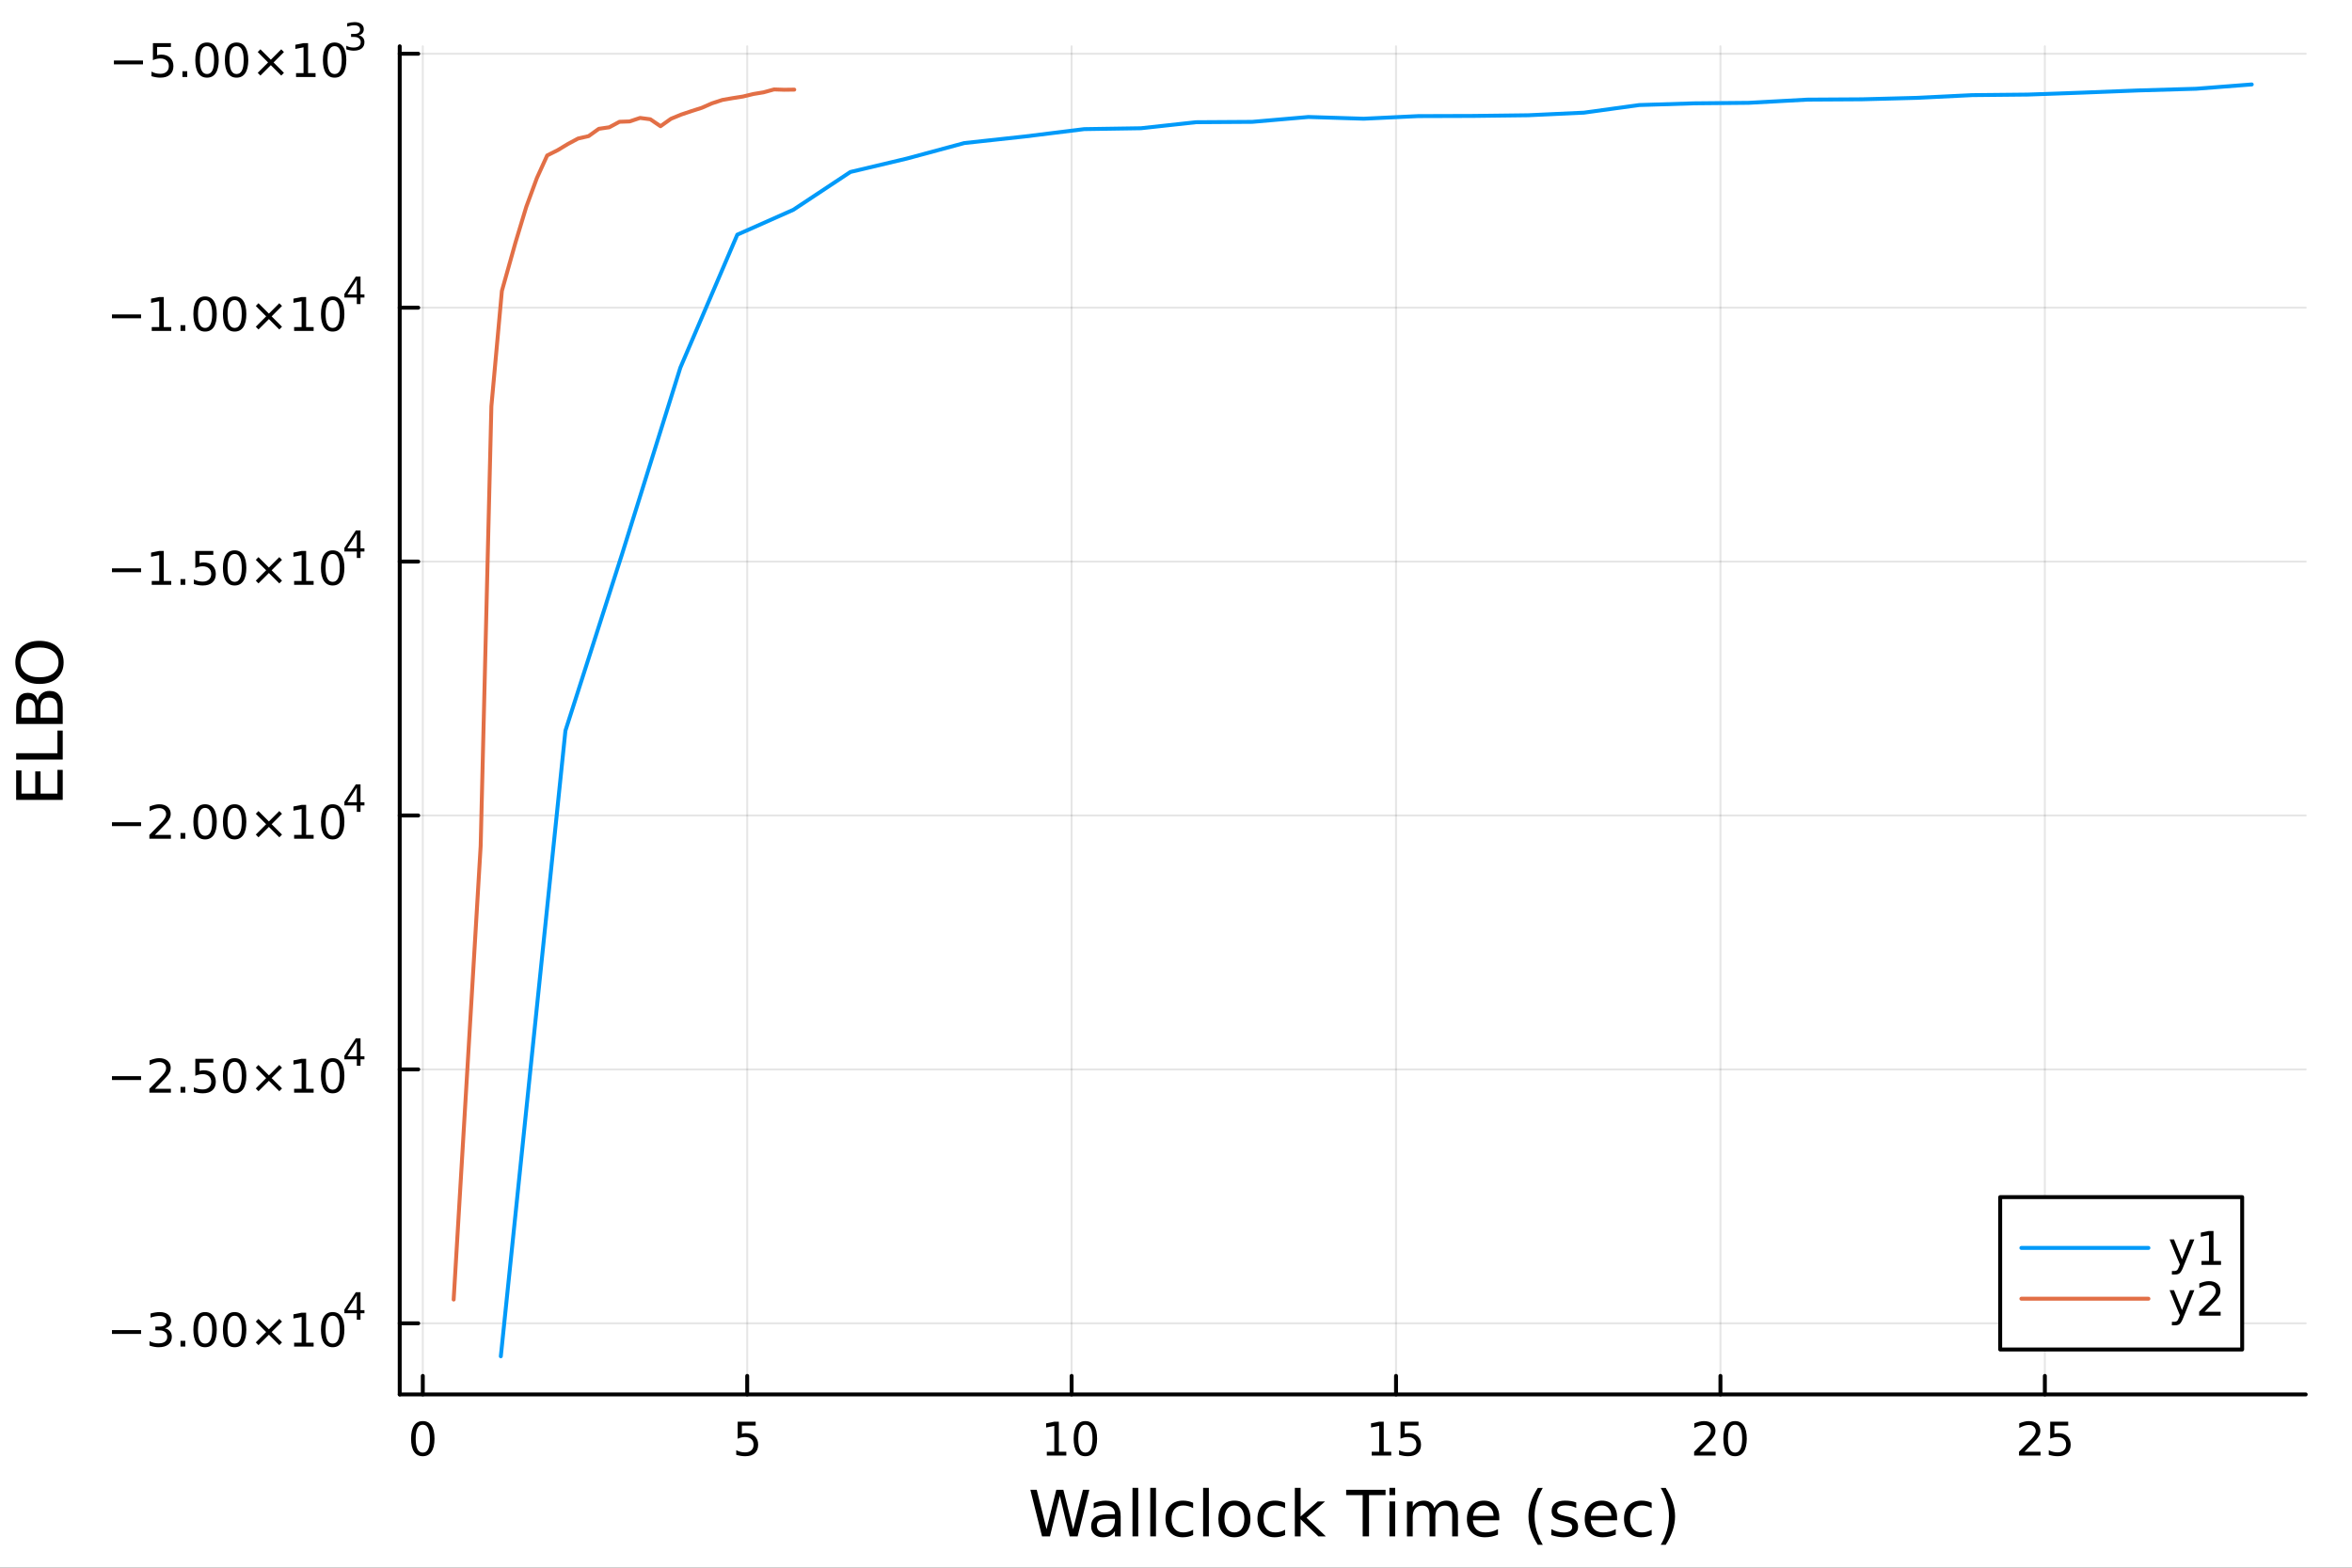 <?xml version="1.0" encoding="utf-8"?>
<svg xmlns="http://www.w3.org/2000/svg" xmlns:xlink="http://www.w3.org/1999/xlink" width="600" height="400" viewBox="0 0 2400 1600">
<rect x="0" y="0" width="2400" height="1600" fill="#333333" stroke="none"/>
<defs>
  <clipPath id="clip580">
    <rect x="0" y="0" width="2400" height="1600"/>
  </clipPath>
</defs>
<path clip-path="url(#clip580)" d="M0 1600 L2400 1600 L2400 0 L0 0  Z" fill="#ffffff" fill-rule="evenodd" fill-opacity="1"/>
<defs>
  <clipPath id="clip581">
    <rect x="480" y="0" width="1681" height="1600"/>
  </clipPath>
</defs>
<path clip-path="url(#clip580)" d="M407.875 1423.18 L2352.76 1423.18 L2352.76 47.244 L407.875 47.244  Z" fill="#ffffff" fill-rule="evenodd" fill-opacity="1"/>
<defs>
  <clipPath id="clip582">
    <rect x="407" y="47" width="1946" height="1377"/>
  </clipPath>
</defs>
<polyline clip-path="url(#clip582)" style="stroke:#000000; stroke-linecap:round; stroke-linejoin:round; stroke-width:2; stroke-opacity:0.1; fill:none" points="431.42,1423.18 431.42,47.244 "/>
<polyline clip-path="url(#clip582)" style="stroke:#000000; stroke-linecap:round; stroke-linejoin:round; stroke-width:2; stroke-opacity:0.1; fill:none" points="762.454,1423.18 762.454,47.244 "/>
<polyline clip-path="url(#clip582)" style="stroke:#000000; stroke-linecap:round; stroke-linejoin:round; stroke-width:2; stroke-opacity:0.1; fill:none" points="1093.49,1423.18 1093.49,47.244 "/>
<polyline clip-path="url(#clip582)" style="stroke:#000000; stroke-linecap:round; stroke-linejoin:round; stroke-width:2; stroke-opacity:0.1; fill:none" points="1424.52,1423.18 1424.52,47.244 "/>
<polyline clip-path="url(#clip582)" style="stroke:#000000; stroke-linecap:round; stroke-linejoin:round; stroke-width:2; stroke-opacity:0.1; fill:none" points="1755.55,1423.18 1755.55,47.244 "/>
<polyline clip-path="url(#clip582)" style="stroke:#000000; stroke-linecap:round; stroke-linejoin:round; stroke-width:2; stroke-opacity:0.1; fill:none" points="2086.59,1423.18 2086.59,47.244 "/>
<polyline clip-path="url(#clip582)" style="stroke:#000000; stroke-linecap:round; stroke-linejoin:round; stroke-width:2; stroke-opacity:0.1; fill:none" points="407.875,1350.6 2352.76,1350.6 "/>
<polyline clip-path="url(#clip582)" style="stroke:#000000; stroke-linecap:round; stroke-linejoin:round; stroke-width:2; stroke-opacity:0.1; fill:none" points="407.875,1091.45 2352.76,1091.45 "/>
<polyline clip-path="url(#clip582)" style="stroke:#000000; stroke-linecap:round; stroke-linejoin:round; stroke-width:2; stroke-opacity:0.1; fill:none" points="407.875,832.301 2352.76,832.301 "/>
<polyline clip-path="url(#clip582)" style="stroke:#000000; stroke-linecap:round; stroke-linejoin:round; stroke-width:2; stroke-opacity:0.1; fill:none" points="407.875,573.152 2352.76,573.152 "/>
<polyline clip-path="url(#clip582)" style="stroke:#000000; stroke-linecap:round; stroke-linejoin:round; stroke-width:2; stroke-opacity:0.1; fill:none" points="407.875,314.003 2352.76,314.003 "/>
<polyline clip-path="url(#clip582)" style="stroke:#000000; stroke-linecap:round; stroke-linejoin:round; stroke-width:2; stroke-opacity:0.1; fill:none" points="407.875,54.854 2352.76,54.854 "/>
<polyline clip-path="url(#clip580)" style="stroke:#000000; stroke-linecap:round; stroke-linejoin:round; stroke-width:4; stroke-opacity:1; fill:none" points="407.875,1423.18 2352.76,1423.18 "/>
<polyline clip-path="url(#clip580)" style="stroke:#000000; stroke-linecap:round; stroke-linejoin:round; stroke-width:4; stroke-opacity:1; fill:none" points="431.42,1423.18 431.42,1404.28 "/>
<polyline clip-path="url(#clip580)" style="stroke:#000000; stroke-linecap:round; stroke-linejoin:round; stroke-width:4; stroke-opacity:1; fill:none" points="762.454,1423.18 762.454,1404.28 "/>
<polyline clip-path="url(#clip580)" style="stroke:#000000; stroke-linecap:round; stroke-linejoin:round; stroke-width:4; stroke-opacity:1; fill:none" points="1093.49,1423.18 1093.49,1404.28 "/>
<polyline clip-path="url(#clip580)" style="stroke:#000000; stroke-linecap:round; stroke-linejoin:round; stroke-width:4; stroke-opacity:1; fill:none" points="1424.52,1423.18 1424.52,1404.28 "/>
<polyline clip-path="url(#clip580)" style="stroke:#000000; stroke-linecap:round; stroke-linejoin:round; stroke-width:4; stroke-opacity:1; fill:none" points="1755.55,1423.18 1755.55,1404.28 "/>
<polyline clip-path="url(#clip580)" style="stroke:#000000; stroke-linecap:round; stroke-linejoin:round; stroke-width:4; stroke-opacity:1; fill:none" points="2086.59,1423.18 2086.59,1404.28 "/>
<path clip-path="url(#clip580)" d="M431.42 1454.1 Q427.809 1454.1 425.981 1457.66 Q424.175 1461.2 424.175 1468.33 Q424.175 1475.44 425.981 1479.01 Q427.809 1482.55 431.42 1482.55 Q435.055 1482.55 436.86 1479.01 Q438.689 1475.44 438.689 1468.33 Q438.689 1461.2 436.86 1457.66 Q435.055 1454.1 431.42 1454.1 M431.42 1450.39 Q437.231 1450.39 440.286 1455 Q443.365 1459.58 443.365 1468.33 Q443.365 1477.06 440.286 1481.67 Q437.231 1486.25 431.42 1486.25 Q425.61 1486.25 422.532 1481.67 Q419.476 1477.06 419.476 1468.33 Q419.476 1459.58 422.532 1455 Q425.61 1450.39 431.42 1450.39 Z" fill="#000000" fill-rule="nonzero" fill-opacity="1" /><path clip-path="url(#clip580)" d="M752.732 1451.02 L771.088 1451.02 L771.088 1454.96 L757.014 1454.96 L757.014 1463.43 Q758.033 1463.08 759.051 1462.92 Q760.07 1462.73 761.088 1462.73 Q766.875 1462.73 770.255 1465.9 Q773.635 1469.08 773.635 1474.49 Q773.635 1480.07 770.162 1483.17 Q766.69 1486.25 760.371 1486.25 Q758.195 1486.25 755.926 1485.88 Q753.681 1485.51 751.274 1484.77 L751.274 1480.07 Q753.357 1481.2 755.579 1481.76 Q757.801 1482.32 760.278 1482.32 Q764.283 1482.32 766.621 1480.21 Q768.959 1478.1 768.959 1474.49 Q768.959 1470.88 766.621 1468.77 Q764.283 1466.67 760.278 1466.67 Q758.403 1466.67 756.528 1467.08 Q754.676 1467.5 752.732 1468.38 L752.732 1451.02 Z" fill="#000000" fill-rule="nonzero" fill-opacity="1" /><path clip-path="url(#clip580)" d="M1068.18 1481.64 L1075.81 1481.64 L1075.81 1455.28 L1067.5 1456.95 L1067.5 1452.69 L1075.77 1451.02 L1080.44 1451.02 L1080.44 1481.64 L1088.08 1481.64 L1088.08 1485.58 L1068.18 1485.58 L1068.18 1481.64 Z" fill="#000000" fill-rule="nonzero" fill-opacity="1" /><path clip-path="url(#clip580)" d="M1107.53 1454.1 Q1103.92 1454.1 1102.09 1457.66 Q1100.28 1461.2 1100.28 1468.33 Q1100.28 1475.44 1102.09 1479.01 Q1103.92 1482.55 1107.53 1482.55 Q1111.16 1482.55 1112.97 1479.01 Q1114.8 1475.44 1114.8 1468.33 Q1114.8 1461.2 1112.97 1457.66 Q1111.16 1454.1 1107.53 1454.1 M1107.53 1450.39 Q1113.34 1450.39 1116.39 1455 Q1119.47 1459.58 1119.47 1468.33 Q1119.47 1477.06 1116.39 1481.67 Q1113.34 1486.25 1107.53 1486.25 Q1101.72 1486.25 1098.64 1481.67 Q1095.58 1477.06 1095.58 1468.33 Q1095.58 1459.58 1098.64 1455 Q1101.72 1450.39 1107.53 1450.39 Z" fill="#000000" fill-rule="nonzero" fill-opacity="1" /><path clip-path="url(#clip580)" d="M1399.71 1481.64 L1407.35 1481.64 L1407.35 1455.28 L1399.04 1456.95 L1399.04 1452.69 L1407.3 1451.02 L1411.97 1451.02 L1411.97 1481.64 L1419.61 1481.64 L1419.61 1485.58 L1399.71 1485.58 L1399.71 1481.64 Z" fill="#000000" fill-rule="nonzero" fill-opacity="1" /><path clip-path="url(#clip580)" d="M1429.1 1451.02 L1447.46 1451.02 L1447.46 1454.96 L1433.39 1454.96 L1433.39 1463.43 Q1434.41 1463.08 1435.42 1462.92 Q1436.44 1462.73 1437.46 1462.73 Q1443.25 1462.73 1446.63 1465.9 Q1450.01 1469.08 1450.01 1474.49 Q1450.01 1480.07 1446.53 1483.17 Q1443.06 1486.25 1436.74 1486.25 Q1434.57 1486.25 1432.3 1485.88 Q1430.05 1485.51 1427.65 1484.77 L1427.65 1480.07 Q1429.73 1481.2 1431.95 1481.76 Q1434.17 1482.32 1436.65 1482.32 Q1440.66 1482.32 1442.99 1480.21 Q1445.33 1478.1 1445.33 1474.49 Q1445.33 1470.88 1442.99 1468.77 Q1440.66 1466.67 1436.65 1466.67 Q1434.78 1466.67 1432.9 1467.08 Q1431.05 1467.5 1429.1 1468.38 L1429.1 1451.02 Z" fill="#000000" fill-rule="nonzero" fill-opacity="1" /><path clip-path="url(#clip580)" d="M1734.33 1481.64 L1750.65 1481.64 L1750.65 1485.58 L1728.7 1485.58 L1728.7 1481.64 Q1731.37 1478.89 1735.95 1474.26 Q1740.55 1469.61 1741.74 1468.27 Q1743.98 1465.74 1744.86 1464.01 Q1745.76 1462.25 1745.76 1460.56 Q1745.76 1457.8 1743.82 1456.07 Q1741.9 1454.33 1738.8 1454.33 Q1736.6 1454.33 1734.14 1455.09 Q1731.71 1455.86 1728.93 1457.41 L1728.93 1452.69 Q1731.76 1451.55 1734.21 1450.97 Q1736.67 1450.39 1738.7 1450.39 Q1744.07 1450.39 1747.27 1453.08 Q1750.46 1455.77 1750.46 1460.26 Q1750.46 1462.39 1749.65 1464.31 Q1748.87 1466.2 1746.76 1468.8 Q1746.18 1469.47 1743.08 1472.69 Q1739.98 1475.88 1734.33 1481.64 Z" fill="#000000" fill-rule="nonzero" fill-opacity="1" /><path clip-path="url(#clip580)" d="M1770.46 1454.1 Q1766.85 1454.1 1765.02 1457.66 Q1763.22 1461.2 1763.22 1468.33 Q1763.22 1475.44 1765.02 1479.01 Q1766.85 1482.55 1770.46 1482.55 Q1774.1 1482.55 1775.9 1479.01 Q1777.73 1475.44 1777.73 1468.33 Q1777.73 1461.2 1775.9 1457.66 Q1774.1 1454.1 1770.46 1454.1 M1770.46 1450.39 Q1776.27 1450.39 1779.33 1455 Q1782.41 1459.58 1782.41 1468.33 Q1782.41 1477.06 1779.33 1481.67 Q1776.27 1486.25 1770.46 1486.25 Q1764.65 1486.25 1761.57 1481.67 Q1758.52 1477.06 1758.52 1468.33 Q1758.52 1459.58 1761.57 1455 Q1764.65 1450.39 1770.46 1450.39 Z" fill="#000000" fill-rule="nonzero" fill-opacity="1" /><path clip-path="url(#clip580)" d="M2065.86 1481.64 L2082.18 1481.64 L2082.18 1485.58 L2060.23 1485.58 L2060.23 1481.64 Q2062.9 1478.89 2067.48 1474.26 Q2072.09 1469.61 2073.27 1468.27 Q2075.51 1465.74 2076.39 1464.01 Q2077.29 1462.25 2077.29 1460.56 Q2077.29 1457.8 2075.35 1456.07 Q2073.43 1454.33 2070.33 1454.33 Q2068.13 1454.33 2065.67 1455.09 Q2063.24 1455.86 2060.47 1457.41 L2060.47 1452.69 Q2063.29 1451.55 2065.74 1450.97 Q2068.2 1450.39 2070.23 1450.39 Q2075.6 1450.39 2078.8 1453.08 Q2081.99 1455.77 2081.99 1460.26 Q2081.99 1462.39 2081.18 1464.31 Q2080.4 1466.2 2078.29 1468.8 Q2077.71 1469.47 2074.61 1472.69 Q2071.51 1475.88 2065.86 1481.64 Z" fill="#000000" fill-rule="nonzero" fill-opacity="1" /><path clip-path="url(#clip580)" d="M2092.04 1451.02 L2110.4 1451.02 L2110.4 1454.96 L2096.32 1454.96 L2096.32 1463.43 Q2097.34 1463.08 2098.36 1462.92 Q2099.38 1462.73 2100.4 1462.73 Q2106.18 1462.73 2109.56 1465.9 Q2112.94 1469.08 2112.94 1474.49 Q2112.94 1480.07 2109.47 1483.17 Q2106 1486.25 2099.68 1486.25 Q2097.5 1486.25 2095.23 1485.88 Q2092.99 1485.51 2090.58 1484.77 L2090.58 1480.07 Q2092.66 1481.2 2094.89 1481.76 Q2097.11 1482.32 2099.59 1482.32 Q2103.59 1482.32 2105.93 1480.21 Q2108.27 1478.1 2108.27 1474.49 Q2108.27 1470.88 2105.93 1468.77 Q2103.59 1466.67 2099.59 1466.67 Q2097.71 1466.67 2095.84 1467.08 Q2093.98 1467.5 2092.04 1468.38 L2092.04 1451.02 Z" fill="#000000" fill-rule="nonzero" fill-opacity="1" /><path clip-path="url(#clip580)" d="M1051.4 1520.52 L1057.89 1520.52 L1067.89 1560.69 L1077.85 1520.52 L1085.07 1520.52 L1095.07 1560.69 L1105.03 1520.52 L1111.56 1520.52 L1099.62 1568.04 L1091.53 1568.04 L1081.51 1526.79 L1071.39 1568.04 L1063.3 1568.04 L1051.4 1520.52 Z" fill="#000000" fill-rule="nonzero" fill-opacity="1" /><path clip-path="url(#clip580)" d="M1131.86 1550.12 Q1124.76 1550.12 1122.03 1551.75 Q1119.29 1553.37 1119.29 1557.29 Q1119.29 1560.4 1121.33 1562.25 Q1123.4 1564.07 1126.93 1564.07 Q1131.8 1564.07 1134.73 1560.63 Q1137.69 1557.16 1137.69 1551.43 L1137.69 1550.12 L1131.86 1550.12 M1143.54 1547.71 L1143.54 1568.04 L1137.69 1568.04 L1137.69 1562.63 Q1135.68 1565.88 1132.69 1567.44 Q1129.7 1568.97 1125.37 1568.97 Q1119.89 1568.97 1116.65 1565.91 Q1113.43 1562.82 1113.43 1557.67 Q1113.43 1551.65 1117.44 1548.6 Q1121.49 1545.54 1129.47 1545.54 L1137.69 1545.54 L1137.69 1544.97 Q1137.69 1540.93 1135.01 1538.73 Q1132.37 1536.5 1127.56 1536.5 Q1124.51 1536.5 1121.61 1537.23 Q1118.72 1537.97 1116.04 1539.43 L1116.04 1534.02 Q1119.26 1532.78 1122.28 1532.17 Q1125.31 1531.54 1128.17 1531.54 Q1135.9 1531.54 1139.72 1535.55 Q1143.54 1539.56 1143.54 1547.71 Z" fill="#000000" fill-rule="nonzero" fill-opacity="1" /><path clip-path="url(#clip580)" d="M1155.61 1518.52 L1161.46 1518.52 L1161.46 1568.04 L1155.61 1568.04 L1155.61 1518.52 Z" fill="#000000" fill-rule="nonzero" fill-opacity="1" /><path clip-path="url(#clip580)" d="M1173.72 1518.52 L1179.57 1518.52 L1179.57 1568.04 L1173.72 1568.04 L1173.72 1518.52 Z" fill="#000000" fill-rule="nonzero" fill-opacity="1" /><path clip-path="url(#clip580)" d="M1217.48 1533.76 L1217.48 1539.24 Q1215 1537.87 1212.48 1537.2 Q1210 1536.5 1207.45 1536.5 Q1201.76 1536.5 1198.61 1540.13 Q1195.46 1543.73 1195.46 1550.25 Q1195.46 1556.78 1198.61 1560.4 Q1201.76 1564 1207.45 1564 Q1210 1564 1212.48 1563.33 Q1215 1562.63 1217.48 1561.26 L1217.48 1566.68 Q1215.03 1567.82 1212.39 1568.39 Q1209.78 1568.97 1206.82 1568.97 Q1198.77 1568.97 1194.02 1563.91 Q1189.28 1558.85 1189.28 1550.25 Q1189.28 1541.53 1194.05 1536.53 Q1198.86 1531.54 1207.2 1531.54 Q1209.91 1531.54 1212.48 1532.11 Q1215.06 1532.65 1217.48 1533.76 Z" fill="#000000" fill-rule="nonzero" fill-opacity="1" /><path clip-path="url(#clip580)" d="M1227.67 1518.52 L1233.52 1518.52 L1233.52 1568.04 L1227.67 1568.04 L1227.67 1518.52 Z" fill="#000000" fill-rule="nonzero" fill-opacity="1" /><path clip-path="url(#clip580)" d="M1259.59 1536.5 Q1254.88 1536.5 1252.14 1540.19 Q1249.4 1543.85 1249.4 1550.25 Q1249.4 1556.65 1252.11 1560.34 Q1254.85 1564 1259.59 1564 Q1264.27 1564 1267.01 1560.31 Q1269.74 1556.62 1269.74 1550.25 Q1269.74 1543.92 1267.01 1540.23 Q1264.27 1536.5 1259.59 1536.5 M1259.59 1531.54 Q1267.23 1531.54 1271.59 1536.5 Q1275.95 1541.47 1275.95 1550.25 Q1275.95 1559 1271.59 1564 Q1267.23 1568.97 1259.59 1568.97 Q1251.92 1568.97 1247.56 1564 Q1243.23 1559 1243.23 1550.25 Q1243.23 1541.47 1247.56 1536.5 Q1251.92 1531.54 1259.59 1531.54 Z" fill="#000000" fill-rule="nonzero" fill-opacity="1" /><path clip-path="url(#clip580)" d="M1311.31 1533.76 L1311.31 1539.24 Q1308.83 1537.87 1306.31 1537.2 Q1303.83 1536.5 1301.28 1536.5 Q1295.59 1536.5 1292.44 1540.13 Q1289.29 1543.73 1289.29 1550.25 Q1289.29 1556.78 1292.44 1560.4 Q1295.59 1564 1301.28 1564 Q1303.83 1564 1306.31 1563.33 Q1308.83 1562.63 1311.31 1561.26 L1311.31 1566.68 Q1308.86 1567.82 1306.22 1568.39 Q1303.61 1568.97 1300.65 1568.97 Q1292.6 1568.97 1287.85 1563.91 Q1283.11 1558.85 1283.11 1550.25 Q1283.11 1541.53 1287.89 1536.53 Q1292.69 1531.54 1301.03 1531.54 Q1303.74 1531.54 1306.31 1532.11 Q1308.89 1532.65 1311.31 1533.76 Z" fill="#000000" fill-rule="nonzero" fill-opacity="1" /><path clip-path="url(#clip580)" d="M1321.27 1518.52 L1327.16 1518.52 L1327.16 1547.77 L1344.64 1532.4 L1352.12 1532.4 L1333.21 1549.07 L1352.91 1568.04 L1345.27 1568.04 L1327.16 1550.63 L1327.16 1568.04 L1321.27 1568.04 L1321.27 1518.52 Z" fill="#000000" fill-rule="nonzero" fill-opacity="1" /><path clip-path="url(#clip580)" d="M1373.63 1520.52 L1413.83 1520.52 L1413.83 1525.93 L1396.96 1525.93 L1396.96 1568.04 L1390.5 1568.04 L1390.5 1525.93 L1373.63 1525.93 L1373.63 1520.52 Z" fill="#000000" fill-rule="nonzero" fill-opacity="1" /><path clip-path="url(#clip580)" d="M1417.78 1532.4 L1423.63 1532.4 L1423.63 1568.04 L1417.78 1568.04 L1417.78 1532.4 M1417.78 1518.52 L1423.63 1518.52 L1423.63 1525.93 L1417.78 1525.93 L1417.78 1518.52 Z" fill="#000000" fill-rule="nonzero" fill-opacity="1" /><path clip-path="url(#clip580)" d="M1463.64 1539.24 Q1465.84 1535.29 1468.89 1533.41 Q1471.95 1531.54 1476.09 1531.54 Q1481.66 1531.54 1484.68 1535.45 Q1487.7 1539.33 1487.7 1546.53 L1487.7 1568.04 L1481.82 1568.04 L1481.82 1546.72 Q1481.82 1541.59 1480 1539.11 Q1478.19 1536.63 1474.46 1536.63 Q1469.91 1536.63 1467.27 1539.65 Q1464.63 1542.68 1464.63 1547.9 L1464.63 1568.04 L1458.74 1568.04 L1458.74 1546.72 Q1458.74 1541.56 1456.93 1539.11 Q1455.11 1536.63 1451.32 1536.63 Q1446.84 1536.63 1444.2 1539.68 Q1441.55 1542.71 1441.55 1547.9 L1441.55 1568.04 L1435.67 1568.04 L1435.67 1532.4 L1441.55 1532.4 L1441.55 1537.93 Q1443.56 1534.66 1446.36 1533.1 Q1449.16 1531.54 1453.01 1531.54 Q1456.89 1531.54 1459.6 1533.51 Q1462.34 1535.48 1463.64 1539.24 Z" fill="#000000" fill-rule="nonzero" fill-opacity="1" /><path clip-path="url(#clip580)" d="M1529.88 1548.76 L1529.88 1551.62 L1502.95 1551.62 Q1503.33 1557.67 1506.58 1560.85 Q1509.86 1564 1515.68 1564 Q1519.06 1564 1522.21 1563.17 Q1525.39 1562.35 1528.51 1560.69 L1528.51 1566.23 Q1525.36 1567.57 1522.05 1568.27 Q1518.74 1568.97 1515.33 1568.97 Q1506.8 1568.97 1501.8 1564 Q1496.84 1559.04 1496.84 1550.57 Q1496.84 1541.82 1501.55 1536.69 Q1506.29 1531.54 1514.31 1531.54 Q1521.51 1531.54 1525.68 1536.18 Q1529.88 1540.8 1529.88 1548.76 M1524.02 1547.04 Q1523.96 1542.23 1521.32 1539.37 Q1518.71 1536.5 1514.38 1536.5 Q1509.48 1536.5 1506.52 1539.27 Q1503.59 1542.04 1503.14 1547.07 L1524.02 1547.04 Z" fill="#000000" fill-rule="nonzero" fill-opacity="1" /><path clip-path="url(#clip580)" d="M1574.28 1518.58 Q1570.01 1525.9 1567.94 1533.06 Q1565.88 1540.23 1565.88 1547.58 Q1565.88 1554.93 1567.94 1562.16 Q1570.05 1569.35 1574.28 1576.64 L1569.19 1576.64 Q1564.41 1569.16 1562.02 1561.93 Q1559.67 1554.71 1559.67 1547.58 Q1559.67 1540.48 1562.02 1533.29 Q1564.38 1526.09 1569.19 1518.58 L1574.28 1518.58 Z" fill="#000000" fill-rule="nonzero" fill-opacity="1" /><path clip-path="url(#clip580)" d="M1608.37 1533.45 L1608.37 1538.98 Q1605.88 1537.71 1603.21 1537.07 Q1600.54 1536.44 1597.67 1536.44 Q1593.31 1536.44 1591.12 1537.77 Q1588.95 1539.11 1588.95 1541.79 Q1588.95 1543.82 1590.51 1545 Q1592.07 1546.15 1596.78 1547.2 L1598.79 1547.64 Q1605.02 1548.98 1607.63 1551.43 Q1610.28 1553.85 1610.28 1558.21 Q1610.28 1563.17 1606.33 1566.07 Q1602.41 1568.97 1595.54 1568.97 Q1592.68 1568.97 1589.56 1568.39 Q1586.47 1567.85 1583.03 1566.74 L1583.03 1560.69 Q1586.28 1562.38 1589.43 1563.24 Q1592.58 1564.07 1595.67 1564.07 Q1599.8 1564.07 1602.03 1562.66 Q1604.26 1561.23 1604.26 1558.65 Q1604.26 1556.27 1602.64 1554.99 Q1601.05 1553.72 1595.6 1552.54 L1593.57 1552.07 Q1588.12 1550.92 1585.7 1548.56 Q1583.29 1546.18 1583.29 1542.04 Q1583.29 1537.01 1586.85 1534.27 Q1590.42 1531.54 1596.97 1531.54 Q1600.22 1531.54 1603.08 1532.01 Q1605.95 1532.49 1608.37 1533.45 Z" fill="#000000" fill-rule="nonzero" fill-opacity="1" /><path clip-path="url(#clip580)" d="M1650.09 1548.76 L1650.09 1551.62 L1623.17 1551.62 Q1623.55 1557.67 1626.8 1560.85 Q1630.07 1564 1635.9 1564 Q1639.27 1564 1642.42 1563.17 Q1645.61 1562.35 1648.73 1560.69 L1648.73 1566.23 Q1645.57 1567.57 1642.26 1568.27 Q1638.95 1568.97 1635.55 1568.97 Q1627.02 1568.97 1622.02 1564 Q1617.06 1559.04 1617.06 1550.57 Q1617.06 1541.82 1621.77 1536.69 Q1626.51 1531.54 1634.53 1531.54 Q1641.72 1531.54 1645.89 1536.18 Q1650.09 1540.8 1650.09 1548.76 M1644.24 1547.04 Q1644.17 1542.23 1641.53 1539.37 Q1638.92 1536.5 1634.59 1536.5 Q1629.69 1536.5 1626.73 1539.27 Q1623.8 1542.04 1623.36 1547.07 L1644.24 1547.04 Z" fill="#000000" fill-rule="nonzero" fill-opacity="1" /><path clip-path="url(#clip580)" d="M1685.36 1533.76 L1685.36 1539.24 Q1682.88 1537.87 1680.36 1537.2 Q1677.88 1536.5 1675.33 1536.5 Q1669.64 1536.5 1666.49 1540.13 Q1663.33 1543.73 1663.33 1550.25 Q1663.33 1556.78 1666.49 1560.4 Q1669.64 1564 1675.33 1564 Q1677.88 1564 1680.36 1563.33 Q1682.88 1562.63 1685.36 1561.26 L1685.36 1566.68 Q1682.91 1567.82 1680.27 1568.39 Q1677.66 1568.97 1674.7 1568.97 Q1666.64 1568.97 1661.9 1563.91 Q1657.16 1558.85 1657.16 1550.25 Q1657.16 1541.53 1661.93 1536.53 Q1666.74 1531.54 1675.08 1531.54 Q1677.78 1531.54 1680.36 1532.11 Q1682.94 1532.65 1685.36 1533.76 Z" fill="#000000" fill-rule="nonzero" fill-opacity="1" /><path clip-path="url(#clip580)" d="M1694.62 1518.58 L1699.71 1518.58 Q1704.49 1526.09 1706.84 1533.29 Q1709.23 1540.48 1709.23 1547.58 Q1709.23 1554.71 1706.84 1561.93 Q1704.49 1569.16 1699.71 1576.64 L1694.62 1576.64 Q1698.86 1569.35 1700.92 1562.16 Q1703.02 1554.93 1703.02 1547.58 Q1703.02 1540.23 1700.92 1533.06 Q1698.86 1525.9 1694.62 1518.58 Z" fill="#000000" fill-rule="nonzero" fill-opacity="1" /><polyline clip-path="url(#clip580)" style="stroke:#000000; stroke-linecap:round; stroke-linejoin:round; stroke-width:4; stroke-opacity:1; fill:none" points="407.875,1423.18 407.875,47.244 "/>
<polyline clip-path="url(#clip580)" style="stroke:#000000; stroke-linecap:round; stroke-linejoin:round; stroke-width:4; stroke-opacity:1; fill:none" points="407.875,1350.6 426.772,1350.6 "/>
<polyline clip-path="url(#clip580)" style="stroke:#000000; stroke-linecap:round; stroke-linejoin:round; stroke-width:4; stroke-opacity:1; fill:none" points="407.875,1091.45 426.772,1091.45 "/>
<polyline clip-path="url(#clip580)" style="stroke:#000000; stroke-linecap:round; stroke-linejoin:round; stroke-width:4; stroke-opacity:1; fill:none" points="407.875,832.301 426.772,832.301 "/>
<polyline clip-path="url(#clip580)" style="stroke:#000000; stroke-linecap:round; stroke-linejoin:round; stroke-width:4; stroke-opacity:1; fill:none" points="407.875,573.152 426.772,573.152 "/>
<polyline clip-path="url(#clip580)" style="stroke:#000000; stroke-linecap:round; stroke-linejoin:round; stroke-width:4; stroke-opacity:1; fill:none" points="407.875,314.003 426.772,314.003 "/>
<polyline clip-path="url(#clip580)" style="stroke:#000000; stroke-linecap:round; stroke-linejoin:round; stroke-width:4; stroke-opacity:1; fill:none" points="407.875,54.854 426.772,54.854 "/>
<path clip-path="url(#clip580)" d="M114.26 1357.5 L143.936 1357.5 L143.936 1361.43 L114.26 1361.43 L114.26 1357.5 Z" fill="#000000" fill-rule="nonzero" fill-opacity="1" /><path clip-path="url(#clip580)" d="M168.195 1355.69 Q171.552 1356.41 173.427 1358.68 Q175.325 1360.95 175.325 1364.28 Q175.325 1369.4 171.806 1372.2 Q168.288 1375 161.806 1375 Q159.63 1375 157.315 1374.56 Q155.024 1374.14 152.57 1373.29 L152.57 1368.77 Q154.515 1369.91 156.829 1370.48 Q159.144 1371.06 161.667 1371.06 Q166.065 1371.06 168.357 1369.33 Q170.672 1367.59 170.672 1364.28 Q170.672 1361.23 168.519 1359.51 Q166.39 1357.78 162.57 1357.78 L158.542 1357.78 L158.542 1353.93 L162.755 1353.93 Q166.204 1353.93 168.033 1352.57 Q169.862 1351.18 169.862 1348.59 Q169.862 1345.92 167.964 1344.51 Q166.089 1343.08 162.57 1343.08 Q160.649 1343.08 158.45 1343.49 Q156.251 1343.91 153.612 1344.79 L153.612 1340.62 Q156.274 1339.88 158.589 1339.51 Q160.927 1339.14 162.987 1339.14 Q168.311 1339.14 171.413 1341.57 Q174.514 1343.98 174.514 1348.1 Q174.514 1350.97 172.871 1352.96 Q171.227 1354.93 168.195 1355.69 Z" fill="#000000" fill-rule="nonzero" fill-opacity="1" /><path clip-path="url(#clip580)" d="M184.19 1368.45 L189.075 1368.45 L189.075 1374.33 L184.19 1374.33 L184.19 1368.45 Z" fill="#000000" fill-rule="nonzero" fill-opacity="1" /><path clip-path="url(#clip580)" d="M209.26 1342.85 Q205.649 1342.85 203.82 1346.41 Q202.014 1349.95 202.014 1357.08 Q202.014 1364.19 203.82 1367.75 Q205.649 1371.29 209.26 1371.29 Q212.894 1371.29 214.699 1367.75 Q216.528 1364.19 216.528 1357.08 Q216.528 1349.95 214.699 1346.41 Q212.894 1342.85 209.26 1342.85 M209.26 1339.14 Q215.07 1339.14 218.125 1343.75 Q221.204 1348.33 221.204 1357.08 Q221.204 1365.81 218.125 1370.41 Q215.07 1375 209.26 1375 Q203.449 1375 200.371 1370.41 Q197.315 1365.81 197.315 1357.08 Q197.315 1348.33 200.371 1343.75 Q203.449 1339.14 209.26 1339.14 Z" fill="#000000" fill-rule="nonzero" fill-opacity="1" /><path clip-path="url(#clip580)" d="M239.422 1342.85 Q235.81 1342.85 233.982 1346.41 Q232.176 1349.95 232.176 1357.08 Q232.176 1364.19 233.982 1367.75 Q235.81 1371.29 239.422 1371.29 Q243.056 1371.29 244.861 1367.75 Q246.69 1364.19 246.69 1357.08 Q246.69 1349.95 244.861 1346.41 Q243.056 1342.85 239.422 1342.85 M239.422 1339.14 Q245.232 1339.14 248.287 1343.75 Q251.366 1348.33 251.366 1357.08 Q251.366 1365.81 248.287 1370.41 Q245.232 1375 239.422 1375 Q233.611 1375 230.533 1370.41 Q227.477 1365.81 227.477 1357.08 Q227.477 1348.33 230.533 1343.75 Q233.611 1339.14 239.422 1339.14 Z" fill="#000000" fill-rule="nonzero" fill-opacity="1" /><path clip-path="url(#clip580)" d="M287.755 1348.86 L277.176 1359.49 L287.755 1370.07 L285 1372.87 L274.375 1362.24 L263.75 1372.87 L261.019 1370.07 L271.574 1359.49 L261.019 1348.86 L263.75 1346.06 L274.375 1356.69 L285 1346.06 L287.755 1348.86 Z" fill="#000000" fill-rule="nonzero" fill-opacity="1" /><path clip-path="url(#clip580)" d="M300.116 1370.39 L307.754 1370.39 L307.754 1344.03 L299.444 1345.69 L299.444 1341.43 L307.708 1339.77 L312.384 1339.77 L312.384 1370.39 L320.023 1370.39 L320.023 1374.33 L300.116 1374.33 L300.116 1370.39 Z" fill="#000000" fill-rule="nonzero" fill-opacity="1" /><path clip-path="url(#clip580)" d="M339.467 1342.85 Q335.856 1342.85 334.027 1346.41 Q332.222 1349.95 332.222 1357.08 Q332.222 1364.19 334.027 1367.75 Q335.856 1371.29 339.467 1371.29 Q343.102 1371.29 344.907 1367.75 Q346.736 1364.19 346.736 1357.08 Q346.736 1349.95 344.907 1346.41 Q343.102 1342.85 339.467 1342.85 M339.467 1339.14 Q345.277 1339.14 348.333 1343.75 Q351.412 1348.33 351.412 1357.08 Q351.412 1365.81 348.333 1370.41 Q345.277 1375 339.467 1375 Q333.657 1375 330.578 1370.41 Q327.523 1365.81 327.523 1357.08 Q327.523 1348.33 330.578 1343.75 Q333.657 1339.14 339.467 1339.14 Z" fill="#000000" fill-rule="nonzero" fill-opacity="1" /><path clip-path="url(#clip580)" d="M364.088 1322.15 L354.496 1337.14 L364.088 1337.14 L364.088 1322.15 M363.091 1318.84 L367.868 1318.84 L367.868 1337.14 L371.875 1337.14 L371.875 1340.3 L367.868 1340.3 L367.868 1346.92 L364.088 1346.92 L364.088 1340.3 L351.412 1340.3 L351.412 1336.63 L363.091 1318.84 Z" fill="#000000" fill-rule="nonzero" fill-opacity="1" /><path clip-path="url(#clip580)" d="M114.26 1098.35 L143.936 1098.35 L143.936 1102.28 L114.26 1102.28 L114.26 1098.35 Z" fill="#000000" fill-rule="nonzero" fill-opacity="1" /><path clip-path="url(#clip580)" d="M158.056 1111.24 L174.376 1111.24 L174.376 1115.18 L152.431 1115.18 L152.431 1111.24 Q155.093 1108.49 159.677 1103.86 Q164.283 1099.21 165.464 1097.86 Q167.709 1095.34 168.589 1093.6 Q169.491 1091.84 169.491 1090.15 Q169.491 1087.4 167.547 1085.66 Q165.626 1083.93 162.524 1083.93 Q160.325 1083.93 157.871 1084.69 Q155.44 1085.46 152.663 1087.01 L152.663 1082.28 Q155.487 1081.15 157.94 1080.57 Q160.394 1079.99 162.431 1079.99 Q167.802 1079.99 170.996 1082.68 Q174.19 1085.36 174.19 1089.85 Q174.19 1091.98 173.38 1093.9 Q172.593 1095.8 170.487 1098.4 Q169.908 1099.07 166.806 1102.28 Q163.704 1105.48 158.056 1111.24 Z" fill="#000000" fill-rule="nonzero" fill-opacity="1" /><path clip-path="url(#clip580)" d="M184.19 1109.3 L189.075 1109.3 L189.075 1115.18 L184.19 1115.18 L184.19 1109.3 Z" fill="#000000" fill-rule="nonzero" fill-opacity="1" /><path clip-path="url(#clip580)" d="M199.306 1080.62 L217.662 1080.62 L217.662 1084.55 L203.588 1084.55 L203.588 1093.03 Q204.607 1092.68 205.625 1092.52 Q206.644 1092.33 207.662 1092.33 Q213.449 1092.33 216.829 1095.5 Q220.209 1098.67 220.209 1104.09 Q220.209 1109.67 216.736 1112.77 Q213.264 1115.85 206.945 1115.85 Q204.769 1115.85 202.5 1115.48 Q200.255 1115.11 197.848 1114.37 L197.848 1109.67 Q199.931 1110.8 202.153 1111.36 Q204.375 1111.91 206.852 1111.91 Q210.857 1111.91 213.195 1109.81 Q215.533 1107.7 215.533 1104.09 Q215.533 1100.48 213.195 1098.37 Q210.857 1096.27 206.852 1096.27 Q204.977 1096.27 203.102 1096.68 Q201.25 1097.1 199.306 1097.98 L199.306 1080.62 Z" fill="#000000" fill-rule="nonzero" fill-opacity="1" /><path clip-path="url(#clip580)" d="M239.422 1083.7 Q235.81 1083.7 233.982 1087.26 Q232.176 1090.8 232.176 1097.93 Q232.176 1105.04 233.982 1108.6 Q235.81 1112.15 239.422 1112.15 Q243.056 1112.15 244.861 1108.6 Q246.69 1105.04 246.69 1097.93 Q246.69 1090.8 244.861 1087.26 Q243.056 1083.7 239.422 1083.7 M239.422 1079.99 Q245.232 1079.99 248.287 1084.6 Q251.366 1089.18 251.366 1097.93 Q251.366 1106.66 248.287 1111.27 Q245.232 1115.85 239.422 1115.85 Q233.611 1115.85 230.533 1111.27 Q227.477 1106.66 227.477 1097.93 Q227.477 1089.18 230.533 1084.6 Q233.611 1079.99 239.422 1079.99 Z" fill="#000000" fill-rule="nonzero" fill-opacity="1" /><path clip-path="url(#clip580)" d="M287.755 1089.72 L277.176 1100.34 L287.755 1110.92 L285 1113.72 L274.375 1103.09 L263.75 1113.72 L261.019 1110.92 L271.574 1100.34 L261.019 1089.72 L263.75 1086.91 L274.375 1097.54 L285 1086.91 L287.755 1089.72 Z" fill="#000000" fill-rule="nonzero" fill-opacity="1" /><path clip-path="url(#clip580)" d="M300.116 1111.24 L307.754 1111.24 L307.754 1084.88 L299.444 1086.54 L299.444 1082.28 L307.708 1080.62 L312.384 1080.62 L312.384 1111.24 L320.023 1111.24 L320.023 1115.18 L300.116 1115.18 L300.116 1111.24 Z" fill="#000000" fill-rule="nonzero" fill-opacity="1" /><path clip-path="url(#clip580)" d="M339.467 1083.7 Q335.856 1083.7 334.027 1087.26 Q332.222 1090.8 332.222 1097.93 Q332.222 1105.04 334.027 1108.6 Q335.856 1112.15 339.467 1112.15 Q343.102 1112.15 344.907 1108.6 Q346.736 1105.04 346.736 1097.93 Q346.736 1090.8 344.907 1087.26 Q343.102 1083.7 339.467 1083.7 M339.467 1079.99 Q345.277 1079.99 348.333 1084.6 Q351.412 1089.18 351.412 1097.93 Q351.412 1106.66 348.333 1111.27 Q345.277 1115.85 339.467 1115.85 Q333.657 1115.85 330.578 1111.27 Q327.523 1106.66 327.523 1097.93 Q327.523 1089.18 330.578 1084.6 Q333.657 1079.99 339.467 1079.99 Z" fill="#000000" fill-rule="nonzero" fill-opacity="1" /><path clip-path="url(#clip580)" d="M364.088 1063 L354.496 1077.99 L364.088 1077.99 L364.088 1063 M363.091 1059.69 L367.868 1059.69 L367.868 1077.99 L371.875 1077.99 L371.875 1081.15 L367.868 1081.15 L367.868 1087.77 L364.088 1087.77 L364.088 1081.15 L351.412 1081.15 L351.412 1077.48 L363.091 1059.69 Z" fill="#000000" fill-rule="nonzero" fill-opacity="1" /><path clip-path="url(#clip580)" d="M114.26 839.2 L143.936 839.2 L143.936 843.135 L114.26 843.135 L114.26 839.2 Z" fill="#000000" fill-rule="nonzero" fill-opacity="1" /><path clip-path="url(#clip580)" d="M158.056 852.094 L174.376 852.094 L174.376 856.029 L152.431 856.029 L152.431 852.094 Q155.093 849.339 159.677 844.709 Q164.283 840.057 165.464 838.714 Q167.709 836.191 168.589 834.455 Q169.491 832.696 169.491 831.006 Q169.491 828.251 167.547 826.515 Q165.626 824.779 162.524 824.779 Q160.325 824.779 157.871 825.543 Q155.44 826.307 152.663 827.858 L152.663 823.136 Q155.487 822.001 157.94 821.423 Q160.394 820.844 162.431 820.844 Q167.802 820.844 170.996 823.529 Q174.19 826.214 174.19 830.705 Q174.19 832.835 173.38 834.756 Q172.593 836.654 170.487 839.247 Q169.908 839.918 166.806 843.135 Q163.704 846.33 158.056 852.094 Z" fill="#000000" fill-rule="nonzero" fill-opacity="1" /><path clip-path="url(#clip580)" d="M184.19 850.149 L189.075 850.149 L189.075 856.029 L184.19 856.029 L184.19 850.149 Z" fill="#000000" fill-rule="nonzero" fill-opacity="1" /><path clip-path="url(#clip580)" d="M209.26 824.548 Q205.649 824.548 203.82 828.112 Q202.014 831.654 202.014 838.784 Q202.014 845.89 203.82 849.455 Q205.649 852.996 209.26 852.996 Q212.894 852.996 214.699 849.455 Q216.528 845.89 216.528 838.784 Q216.528 831.654 214.699 828.112 Q212.894 824.548 209.26 824.548 M209.26 820.844 Q215.07 820.844 218.125 825.45 Q221.204 830.034 221.204 838.784 Q221.204 847.51 218.125 852.117 Q215.07 856.7 209.26 856.7 Q203.449 856.7 200.371 852.117 Q197.315 847.51 197.315 838.784 Q197.315 830.034 200.371 825.45 Q203.449 820.844 209.26 820.844 Z" fill="#000000" fill-rule="nonzero" fill-opacity="1" /><path clip-path="url(#clip580)" d="M239.422 824.548 Q235.81 824.548 233.982 828.112 Q232.176 831.654 232.176 838.784 Q232.176 845.89 233.982 849.455 Q235.81 852.996 239.422 852.996 Q243.056 852.996 244.861 849.455 Q246.69 845.89 246.69 838.784 Q246.69 831.654 244.861 828.112 Q243.056 824.548 239.422 824.548 M239.422 820.844 Q245.232 820.844 248.287 825.45 Q251.366 830.034 251.366 838.784 Q251.366 847.51 248.287 852.117 Q245.232 856.7 239.422 856.7 Q233.611 856.7 230.533 852.117 Q227.477 847.51 227.477 838.784 Q227.477 830.034 230.533 825.45 Q233.611 820.844 239.422 820.844 Z" fill="#000000" fill-rule="nonzero" fill-opacity="1" /><path clip-path="url(#clip580)" d="M287.755 830.566 L277.176 841.191 L287.755 851.77 L285 854.571 L274.375 843.946 L263.75 854.571 L261.019 851.77 L271.574 841.191 L261.019 830.566 L263.75 827.765 L274.375 838.39 L285 827.765 L287.755 830.566 Z" fill="#000000" fill-rule="nonzero" fill-opacity="1" /><path clip-path="url(#clip580)" d="M300.116 852.094 L307.754 852.094 L307.754 825.728 L299.444 827.395 L299.444 823.136 L307.708 821.469 L312.384 821.469 L312.384 852.094 L320.023 852.094 L320.023 856.029 L300.116 856.029 L300.116 852.094 Z" fill="#000000" fill-rule="nonzero" fill-opacity="1" /><path clip-path="url(#clip580)" d="M339.467 824.548 Q335.856 824.548 334.027 828.112 Q332.222 831.654 332.222 838.784 Q332.222 845.89 334.027 849.455 Q335.856 852.996 339.467 852.996 Q343.102 852.996 344.907 849.455 Q346.736 845.89 346.736 838.784 Q346.736 831.654 344.907 828.112 Q343.102 824.548 339.467 824.548 M339.467 820.844 Q345.277 820.844 348.333 825.45 Q351.412 830.034 351.412 838.784 Q351.412 847.51 348.333 852.117 Q345.277 856.7 339.467 856.7 Q333.657 856.7 330.578 852.117 Q327.523 847.51 327.523 838.784 Q327.523 830.034 330.578 825.45 Q333.657 820.844 339.467 820.844 Z" fill="#000000" fill-rule="nonzero" fill-opacity="1" /><path clip-path="url(#clip580)" d="M364.088 803.849 L354.496 818.838 L364.088 818.838 L364.088 803.849 M363.091 800.538 L367.868 800.538 L367.868 818.838 L371.875 818.838 L371.875 821.998 L367.868 821.998 L367.868 828.618 L364.088 828.618 L364.088 821.998 L351.412 821.998 L351.412 818.331 L363.091 800.538 Z" fill="#000000" fill-rule="nonzero" fill-opacity="1" /><path clip-path="url(#clip580)" d="M114.26 580.051 L143.936 580.051 L143.936 583.986 L114.26 583.986 L114.26 580.051 Z" fill="#000000" fill-rule="nonzero" fill-opacity="1" /><path clip-path="url(#clip580)" d="M154.839 592.945 L162.477 592.945 L162.477 566.579 L154.167 568.246 L154.167 563.987 L162.431 562.32 L167.107 562.32 L167.107 592.945 L174.746 592.945 L174.746 596.88 L154.839 596.88 L154.839 592.945 Z" fill="#000000" fill-rule="nonzero" fill-opacity="1" /><path clip-path="url(#clip580)" d="M184.19 591 L189.075 591 L189.075 596.88 L184.19 596.88 L184.19 591 Z" fill="#000000" fill-rule="nonzero" fill-opacity="1" /><path clip-path="url(#clip580)" d="M199.306 562.32 L217.662 562.32 L217.662 566.255 L203.588 566.255 L203.588 574.727 Q204.607 574.38 205.625 574.218 Q206.644 574.033 207.662 574.033 Q213.449 574.033 216.829 577.204 Q220.209 580.375 220.209 585.792 Q220.209 591.371 216.736 594.472 Q213.264 597.551 206.945 597.551 Q204.769 597.551 202.5 597.181 Q200.255 596.81 197.848 596.07 L197.848 591.371 Q199.931 592.505 202.153 593.06 Q204.375 593.616 206.852 593.616 Q210.857 593.616 213.195 591.51 Q215.533 589.403 215.533 585.792 Q215.533 582.181 213.195 580.074 Q210.857 577.968 206.852 577.968 Q204.977 577.968 203.102 578.385 Q201.25 578.801 199.306 579.681 L199.306 562.32 Z" fill="#000000" fill-rule="nonzero" fill-opacity="1" /><path clip-path="url(#clip580)" d="M239.422 565.399 Q235.81 565.399 233.982 568.963 Q232.176 572.505 232.176 579.635 Q232.176 586.741 233.982 590.306 Q235.81 593.847 239.422 593.847 Q243.056 593.847 244.861 590.306 Q246.69 586.741 246.69 579.635 Q246.69 572.505 244.861 568.963 Q243.056 565.399 239.422 565.399 M239.422 561.695 Q245.232 561.695 248.287 566.301 Q251.366 570.885 251.366 579.635 Q251.366 588.361 248.287 592.968 Q245.232 597.551 239.422 597.551 Q233.611 597.551 230.533 592.968 Q227.477 588.361 227.477 579.635 Q227.477 570.885 230.533 566.301 Q233.611 561.695 239.422 561.695 Z" fill="#000000" fill-rule="nonzero" fill-opacity="1" /><path clip-path="url(#clip580)" d="M287.755 571.417 L277.176 582.042 L287.755 592.621 L285 595.422 L274.375 584.797 L263.75 595.422 L261.019 592.621 L271.574 582.042 L261.019 571.417 L263.75 568.616 L274.375 579.241 L285 568.616 L287.755 571.417 Z" fill="#000000" fill-rule="nonzero" fill-opacity="1" /><path clip-path="url(#clip580)" d="M300.116 592.945 L307.754 592.945 L307.754 566.579 L299.444 568.246 L299.444 563.987 L307.708 562.32 L312.384 562.32 L312.384 592.945 L320.023 592.945 L320.023 596.88 L300.116 596.88 L300.116 592.945 Z" fill="#000000" fill-rule="nonzero" fill-opacity="1" /><path clip-path="url(#clip580)" d="M339.467 565.399 Q335.856 565.399 334.027 568.963 Q332.222 572.505 332.222 579.635 Q332.222 586.741 334.027 590.306 Q335.856 593.847 339.467 593.847 Q343.102 593.847 344.907 590.306 Q346.736 586.741 346.736 579.635 Q346.736 572.505 344.907 568.963 Q343.102 565.399 339.467 565.399 M339.467 561.695 Q345.277 561.695 348.333 566.301 Q351.412 570.885 351.412 579.635 Q351.412 588.361 348.333 592.968 Q345.277 597.551 339.467 597.551 Q333.657 597.551 330.578 592.968 Q327.523 588.361 327.523 579.635 Q327.523 570.885 330.578 566.301 Q333.657 561.695 339.467 561.695 Z" fill="#000000" fill-rule="nonzero" fill-opacity="1" /><path clip-path="url(#clip580)" d="M364.088 544.7 L354.496 559.689 L364.088 559.689 L364.088 544.7 M363.091 541.389 L367.868 541.389 L367.868 559.689 L371.875 559.689 L371.875 562.849 L367.868 562.849 L367.868 569.469 L364.088 569.469 L364.088 562.849 L351.412 562.849 L351.412 559.182 L363.091 541.389 Z" fill="#000000" fill-rule="nonzero" fill-opacity="1" /><path clip-path="url(#clip580)" d="M114.26 320.902 L143.936 320.902 L143.936 324.837 L114.26 324.837 L114.26 320.902 Z" fill="#000000" fill-rule="nonzero" fill-opacity="1" /><path clip-path="url(#clip580)" d="M154.839 333.796 L162.477 333.796 L162.477 307.43 L154.167 309.097 L154.167 304.838 L162.431 303.171 L167.107 303.171 L167.107 333.796 L174.746 333.796 L174.746 337.731 L154.839 337.731 L154.839 333.796 Z" fill="#000000" fill-rule="nonzero" fill-opacity="1" /><path clip-path="url(#clip580)" d="M184.19 331.851 L189.075 331.851 L189.075 337.731 L184.19 337.731 L184.19 331.851 Z" fill="#000000" fill-rule="nonzero" fill-opacity="1" /><path clip-path="url(#clip580)" d="M209.26 306.25 Q205.649 306.25 203.82 309.814 Q202.014 313.356 202.014 320.486 Q202.014 327.592 203.82 331.157 Q205.649 334.699 209.26 334.699 Q212.894 334.699 214.699 331.157 Q216.528 327.592 216.528 320.486 Q216.528 313.356 214.699 309.814 Q212.894 306.25 209.26 306.25 M209.26 302.546 Q215.07 302.546 218.125 307.152 Q221.204 311.736 221.204 320.486 Q221.204 329.212 218.125 333.819 Q215.07 338.402 209.26 338.402 Q203.449 338.402 200.371 333.819 Q197.315 329.212 197.315 320.486 Q197.315 311.736 200.371 307.152 Q203.449 302.546 209.26 302.546 Z" fill="#000000" fill-rule="nonzero" fill-opacity="1" /><path clip-path="url(#clip580)" d="M239.422 306.25 Q235.81 306.25 233.982 309.814 Q232.176 313.356 232.176 320.486 Q232.176 327.592 233.982 331.157 Q235.81 334.699 239.422 334.699 Q243.056 334.699 244.861 331.157 Q246.69 327.592 246.69 320.486 Q246.69 313.356 244.861 309.814 Q243.056 306.25 239.422 306.25 M239.422 302.546 Q245.232 302.546 248.287 307.152 Q251.366 311.736 251.366 320.486 Q251.366 329.212 248.287 333.819 Q245.232 338.402 239.422 338.402 Q233.611 338.402 230.533 333.819 Q227.477 329.212 227.477 320.486 Q227.477 311.736 230.533 307.152 Q233.611 302.546 239.422 302.546 Z" fill="#000000" fill-rule="nonzero" fill-opacity="1" /><path clip-path="url(#clip580)" d="M287.755 312.268 L277.176 322.893 L287.755 333.472 L285 336.273 L274.375 325.648 L263.75 336.273 L261.019 333.472 L271.574 322.893 L261.019 312.268 L263.75 309.467 L274.375 320.092 L285 309.467 L287.755 312.268 Z" fill="#000000" fill-rule="nonzero" fill-opacity="1" /><path clip-path="url(#clip580)" d="M300.116 333.796 L307.754 333.796 L307.754 307.43 L299.444 309.097 L299.444 304.838 L307.708 303.171 L312.384 303.171 L312.384 333.796 L320.023 333.796 L320.023 337.731 L300.116 337.731 L300.116 333.796 Z" fill="#000000" fill-rule="nonzero" fill-opacity="1" /><path clip-path="url(#clip580)" d="M339.467 306.25 Q335.856 306.25 334.027 309.814 Q332.222 313.356 332.222 320.486 Q332.222 327.592 334.027 331.157 Q335.856 334.699 339.467 334.699 Q343.102 334.699 344.907 331.157 Q346.736 327.592 346.736 320.486 Q346.736 313.356 344.907 309.814 Q343.102 306.25 339.467 306.25 M339.467 302.546 Q345.277 302.546 348.333 307.152 Q351.412 311.736 351.412 320.486 Q351.412 329.212 348.333 333.819 Q345.277 338.402 339.467 338.402 Q333.657 338.402 330.578 333.819 Q327.523 329.212 327.523 320.486 Q327.523 311.736 330.578 307.152 Q333.657 302.546 339.467 302.546 Z" fill="#000000" fill-rule="nonzero" fill-opacity="1" /><path clip-path="url(#clip580)" d="M364.088 285.551 L354.496 300.54 L364.088 300.54 L364.088 285.551 M363.091 282.241 L367.868 282.241 L367.868 300.54 L371.875 300.54 L371.875 303.7 L367.868 303.7 L367.868 310.321 L364.088 310.321 L364.088 303.7 L351.412 303.7 L351.412 300.033 L363.091 282.241 Z" fill="#000000" fill-rule="nonzero" fill-opacity="1" /><path clip-path="url(#clip580)" d="M116.235 61.753 L145.911 61.753 L145.911 65.689 L116.235 65.689 L116.235 61.753 Z" fill="#000000" fill-rule="nonzero" fill-opacity="1" /><path clip-path="url(#clip580)" d="M156.05 44.022 L174.406 44.022 L174.406 47.957 L160.332 47.957 L160.332 56.429 Q161.35 56.082 162.369 55.92 Q163.387 55.735 164.406 55.735 Q170.193 55.735 173.573 58.906 Q176.952 62.077 176.952 67.494 Q176.952 73.073 173.48 76.174 Q170.008 79.253 163.688 79.253 Q161.513 79.253 159.244 78.883 Q156.999 78.513 154.591 77.772 L154.591 73.073 Q156.675 74.207 158.897 74.763 Q161.119 75.318 163.596 75.318 Q167.6 75.318 169.938 73.212 Q172.276 71.105 172.276 67.494 Q172.276 63.883 169.938 61.776 Q167.6 59.67 163.596 59.67 Q161.721 59.67 159.846 60.087 Q157.994 60.503 156.05 61.383 L156.05 44.022 Z" fill="#000000" fill-rule="nonzero" fill-opacity="1" /><path clip-path="url(#clip580)" d="M186.165 72.702 L191.049 72.702 L191.049 78.582 L186.165 78.582 L186.165 72.702 Z" fill="#000000" fill-rule="nonzero" fill-opacity="1" /><path clip-path="url(#clip580)" d="M211.234 47.101 Q207.623 47.101 205.795 50.665 Q203.989 54.207 203.989 61.337 Q203.989 68.443 205.795 72.008 Q207.623 75.549 211.234 75.549 Q214.869 75.549 216.674 72.008 Q218.503 68.443 218.503 61.337 Q218.503 54.207 216.674 50.665 Q214.869 47.101 211.234 47.101 M211.234 43.397 Q217.045 43.397 220.1 48.003 Q223.179 52.587 223.179 61.337 Q223.179 70.063 220.1 74.67 Q217.045 79.253 211.234 79.253 Q205.424 79.253 202.346 74.67 Q199.29 70.063 199.29 61.337 Q199.29 52.587 202.346 48.003 Q205.424 43.397 211.234 43.397 Z" fill="#000000" fill-rule="nonzero" fill-opacity="1" /><path clip-path="url(#clip580)" d="M241.396 47.101 Q237.785 47.101 235.957 50.665 Q234.151 54.207 234.151 61.337 Q234.151 68.443 235.957 72.008 Q237.785 75.549 241.396 75.549 Q245.031 75.549 246.836 72.008 Q248.665 68.443 248.665 61.337 Q248.665 54.207 246.836 50.665 Q245.031 47.101 241.396 47.101 M241.396 43.397 Q247.206 43.397 250.262 48.003 Q253.341 52.587 253.341 61.337 Q253.341 70.063 250.262 74.67 Q247.206 79.253 241.396 79.253 Q235.586 79.253 232.507 74.67 Q229.452 70.063 229.452 61.337 Q229.452 52.587 232.507 48.003 Q235.586 43.397 241.396 43.397 Z" fill="#000000" fill-rule="nonzero" fill-opacity="1" /><path clip-path="url(#clip580)" d="M289.729 53.119 L279.151 63.744 L289.729 74.323 L286.975 77.124 L276.35 66.499 L265.725 77.124 L262.993 74.323 L273.549 63.744 L262.993 53.119 L265.725 50.318 L276.35 60.943 L286.975 50.318 L289.729 53.119 Z" fill="#000000" fill-rule="nonzero" fill-opacity="1" /><path clip-path="url(#clip580)" d="M302.09 74.647 L309.729 74.647 L309.729 48.281 L301.419 49.948 L301.419 45.689 L309.683 44.022 L314.359 44.022 L314.359 74.647 L321.998 74.647 L321.998 78.582 L302.09 78.582 L302.09 74.647 Z" fill="#000000" fill-rule="nonzero" fill-opacity="1" /><path clip-path="url(#clip580)" d="M341.442 47.101 Q337.831 47.101 336.002 50.665 Q334.197 54.207 334.197 61.337 Q334.197 68.443 336.002 72.008 Q337.831 75.549 341.442 75.549 Q345.076 75.549 346.882 72.008 Q348.711 68.443 348.711 61.337 Q348.711 54.207 346.882 50.665 Q345.076 47.101 341.442 47.101 M341.442 43.397 Q347.252 43.397 350.308 48.003 Q353.386 52.587 353.386 61.337 Q353.386 70.063 350.308 74.67 Q347.252 79.253 341.442 79.253 Q335.632 79.253 332.553 74.67 Q329.498 70.063 329.498 61.337 Q329.498 52.587 332.553 48.003 Q335.632 43.397 341.442 43.397 Z" fill="#000000" fill-rule="nonzero" fill-opacity="1" /><path clip-path="url(#clip580)" d="M366.082 36.031 Q368.809 36.614 370.332 38.458 Q371.875 40.301 371.875 43.009 Q371.875 47.166 369.016 49.441 Q366.157 51.717 360.891 51.717 Q359.123 51.717 357.242 51.36 Q355.38 51.021 353.386 50.325 L353.386 46.658 Q354.966 47.579 356.847 48.049 Q358.728 48.52 360.778 48.52 Q364.351 48.52 366.213 47.109 Q368.094 45.699 368.094 43.009 Q368.094 40.526 366.345 39.135 Q364.615 37.724 361.511 37.724 L358.239 37.724 L358.239 34.602 L361.662 34.602 Q364.464 34.602 365.95 33.492 Q367.436 32.364 367.436 30.257 Q367.436 28.094 365.894 26.947 Q364.37 25.781 361.511 25.781 Q359.95 25.781 358.164 26.12 Q356.377 26.458 354.233 27.173 L354.233 23.787 Q356.396 23.186 358.277 22.885 Q360.176 22.584 361.85 22.584 Q366.176 22.584 368.696 24.558 Q371.216 26.515 371.216 29.862 Q371.216 32.194 369.881 33.812 Q368.546 35.411 366.082 36.031 Z" fill="#000000" fill-rule="nonzero" fill-opacity="1" /><path clip-path="url(#clip580)" d="M16.484 816.375 L16.484 786.329 L21.895 786.329 L21.895 809.945 L35.963 809.945 L35.963 787.315 L41.374 787.315 L41.374 809.945 L58.593 809.945 L58.593 785.756 L64.004 785.756 L64.004 816.375 L16.484 816.375 Z" fill="#000000" fill-rule="nonzero" fill-opacity="1" /><path clip-path="url(#clip580)" d="M16.484 775.189 L16.484 768.759 L58.593 768.759 L58.593 745.62 L64.004 745.62 L64.004 775.189 L16.484 775.189 Z" fill="#000000" fill-rule="nonzero" fill-opacity="1" /><path clip-path="url(#clip580)" d="M41.31 732.443 L58.721 732.443 L58.721 722.13 Q58.721 716.942 56.588 714.46 Q54.424 711.945 50 711.945 Q45.544 711.945 43.443 714.46 Q41.31 716.942 41.31 722.13 L41.31 732.443 M21.768 732.443 L36.09 732.443 L36.09 722.926 Q36.09 718.216 34.34 715.924 Q32.558 713.6 28.929 713.6 Q25.332 713.6 23.55 715.924 Q21.768 718.216 21.768 722.926 L21.768 732.443 M16.484 738.872 L16.484 722.449 Q16.484 715.096 19.54 711.118 Q22.595 707.139 28.229 707.139 Q32.589 707.139 35.167 709.176 Q37.746 711.213 38.382 715.16 Q39.401 710.418 42.647 707.808 Q45.862 705.166 50.7 705.166 Q57.066 705.166 60.535 709.495 Q64.004 713.823 64.004 721.812 L64.004 738.872 L16.484 738.872 Z" fill="#000000" fill-rule="nonzero" fill-opacity="1" /><path clip-path="url(#clip580)" d="M20.845 676.011 Q20.845 683.013 26.064 687.151 Q31.284 691.257 40.292 691.257 Q49.267 691.257 54.487 687.151 Q59.707 683.013 59.707 676.011 Q59.707 669.009 54.487 664.935 Q49.267 660.829 40.292 660.829 Q31.284 660.829 26.064 664.935 Q20.845 669.009 20.845 676.011 M15.625 676.011 Q15.625 666.017 22.341 660.033 Q29.025 654.049 40.292 654.049 Q51.527 654.049 58.243 660.033 Q64.927 666.017 64.927 676.011 Q64.927 686.037 58.243 692.052 Q51.559 698.036 40.292 698.036 Q29.025 698.036 22.341 692.052 Q15.625 686.037 15.625 676.011 Z" fill="#000000" fill-rule="nonzero" fill-opacity="1" /><polyline clip-path="url(#clip582)" style="stroke:#009af9; stroke-linecap:round; stroke-linejoin:round; stroke-width:4; stroke-opacity:1; fill:none" points="511.047,1384.24 576.974,745.725 635.016,564.679 694.237,375.223 752.357,239.495 809.499,214.128 867.741,175.522 925.179,161.879 983.956,146.007 1045.4,139.33 1106.33,131.779 1164.18,130.881 1220.46,124.724 1277.77,124.364 1335.14,119.388 1391.45,121.157 1447.17,118.497 1503.36,118.315 1559.39,117.63 1616.24,114.977 1672.65,107.207 1728.59,105.462 1784.34,104.941 1844.16,101.683 1900.12,101.341 1956.15,99.861 2012.37,97.094 2069.08,96.527 2125.39,94.525 2182.68,92.282 2240.94,90.581 2297.71,86.186 "/>
<polyline clip-path="url(#clip582)" style="stroke:#e26f46; stroke-linecap:round; stroke-linejoin:round; stroke-width:4; stroke-opacity:1; fill:none" points="462.918,1326.34 490.478,863.347 501.417,414.572 512.115,296.96 525.982,247.566 537.044,211.018 547.819,181.771 558.334,158.66 569.042,153.28 579.473,146.969 589.895,141.373 600.631,138.923 611.065,131.452 621.699,129.91 632.129,124.286 642.452,123.937 653.135,120.355 663.597,121.738 674.002,128.815 684.65,121.237 695.097,116.928 705.809,113.323 716.181,110.008 726.488,105.477 737.21,101.965 747.648,100.155 758.118,98.517 768.807,95.934 779.154,94.23 789.84,91.274 800.152,91.608 810.473,91.472 "/>
<path clip-path="url(#clip580)" d="M2041.01 1377.32 L2287.93 1377.32 L2287.93 1221.8 L2041.01 1221.8  Z" fill="#ffffff" fill-rule="evenodd" fill-opacity="1"/>
<polyline clip-path="url(#clip580)" style="stroke:#000000; stroke-linecap:round; stroke-linejoin:round; stroke-width:4; stroke-opacity:1; fill:none" points="2041.01,1377.32 2287.93,1377.32 2287.93,1221.8 2041.01,1221.8 2041.01,1377.32 "/>
<polyline clip-path="url(#clip580)" style="stroke:#009af9; stroke-linecap:round; stroke-linejoin:round; stroke-width:4; stroke-opacity:1; fill:none" points="2062.62,1273.64 2192.28,1273.64 "/>
<path clip-path="url(#clip580)" d="M2227.73 1293.32 Q2225.92 1297.95 2224.21 1299.36 Q2222.5 1300.78 2219.63 1300.78 L2216.22 1300.78 L2216.22 1297.21 L2218.72 1297.21 Q2220.48 1297.21 2221.46 1296.38 Q2222.43 1295.54 2223.61 1292.44 L2224.37 1290.5 L2213.89 1264.99 L2218.4 1264.99 L2226.5 1285.27 L2234.6 1264.99 L2239.12 1264.99 L2227.73 1293.32 Z" fill="#000000" fill-rule="nonzero" fill-opacity="1" /><path clip-path="url(#clip580)" d="M2246.41 1286.98 L2254.05 1286.98 L2254.05 1260.61 L2245.74 1262.28 L2245.74 1258.02 L2254 1256.36 L2258.68 1256.36 L2258.68 1286.98 L2266.32 1286.98 L2266.32 1290.92 L2246.41 1290.92 L2246.41 1286.98 Z" fill="#000000" fill-rule="nonzero" fill-opacity="1" /><polyline clip-path="url(#clip580)" style="stroke:#e26f46; stroke-linecap:round; stroke-linejoin:round; stroke-width:4; stroke-opacity:1; fill:none" points="2062.62,1325.48 2192.28,1325.48 "/>
<path clip-path="url(#clip580)" d="M2227.73 1345.16 Q2225.92 1349.79 2224.21 1351.2 Q2222.5 1352.62 2219.63 1352.62 L2216.22 1352.62 L2216.22 1349.05 L2218.72 1349.05 Q2220.48 1349.05 2221.46 1348.22 Q2222.43 1347.38 2223.61 1344.28 L2224.37 1342.34 L2213.89 1316.83 L2218.4 1316.83 L2226.5 1337.11 L2234.6 1316.83 L2239.12 1316.83 L2227.73 1345.16 Z" fill="#000000" fill-rule="nonzero" fill-opacity="1" /><path clip-path="url(#clip580)" d="M2249.63 1338.82 L2265.95 1338.82 L2265.95 1342.76 L2244 1342.76 L2244 1338.82 Q2246.66 1336.07 2251.25 1331.44 Q2255.85 1326.78 2257.03 1325.44 Q2259.28 1322.92 2260.16 1321.18 Q2261.06 1319.42 2261.06 1317.73 Q2261.06 1314.98 2259.12 1313.24 Q2257.2 1311.51 2254.09 1311.51 Q2251.9 1311.51 2249.44 1312.27 Q2247.01 1313.03 2244.23 1314.58 L2244.23 1309.86 Q2247.06 1308.73 2249.51 1308.15 Q2251.96 1307.57 2254 1307.57 Q2259.37 1307.57 2262.57 1310.26 Q2265.76 1312.94 2265.76 1317.43 Q2265.76 1319.56 2264.95 1321.48 Q2264.16 1323.38 2262.06 1325.97 Q2261.48 1326.64 2258.38 1329.86 Q2255.28 1333.06 2249.63 1338.82 Z" fill="#000000" fill-rule="nonzero" fill-opacity="1" /></svg>
